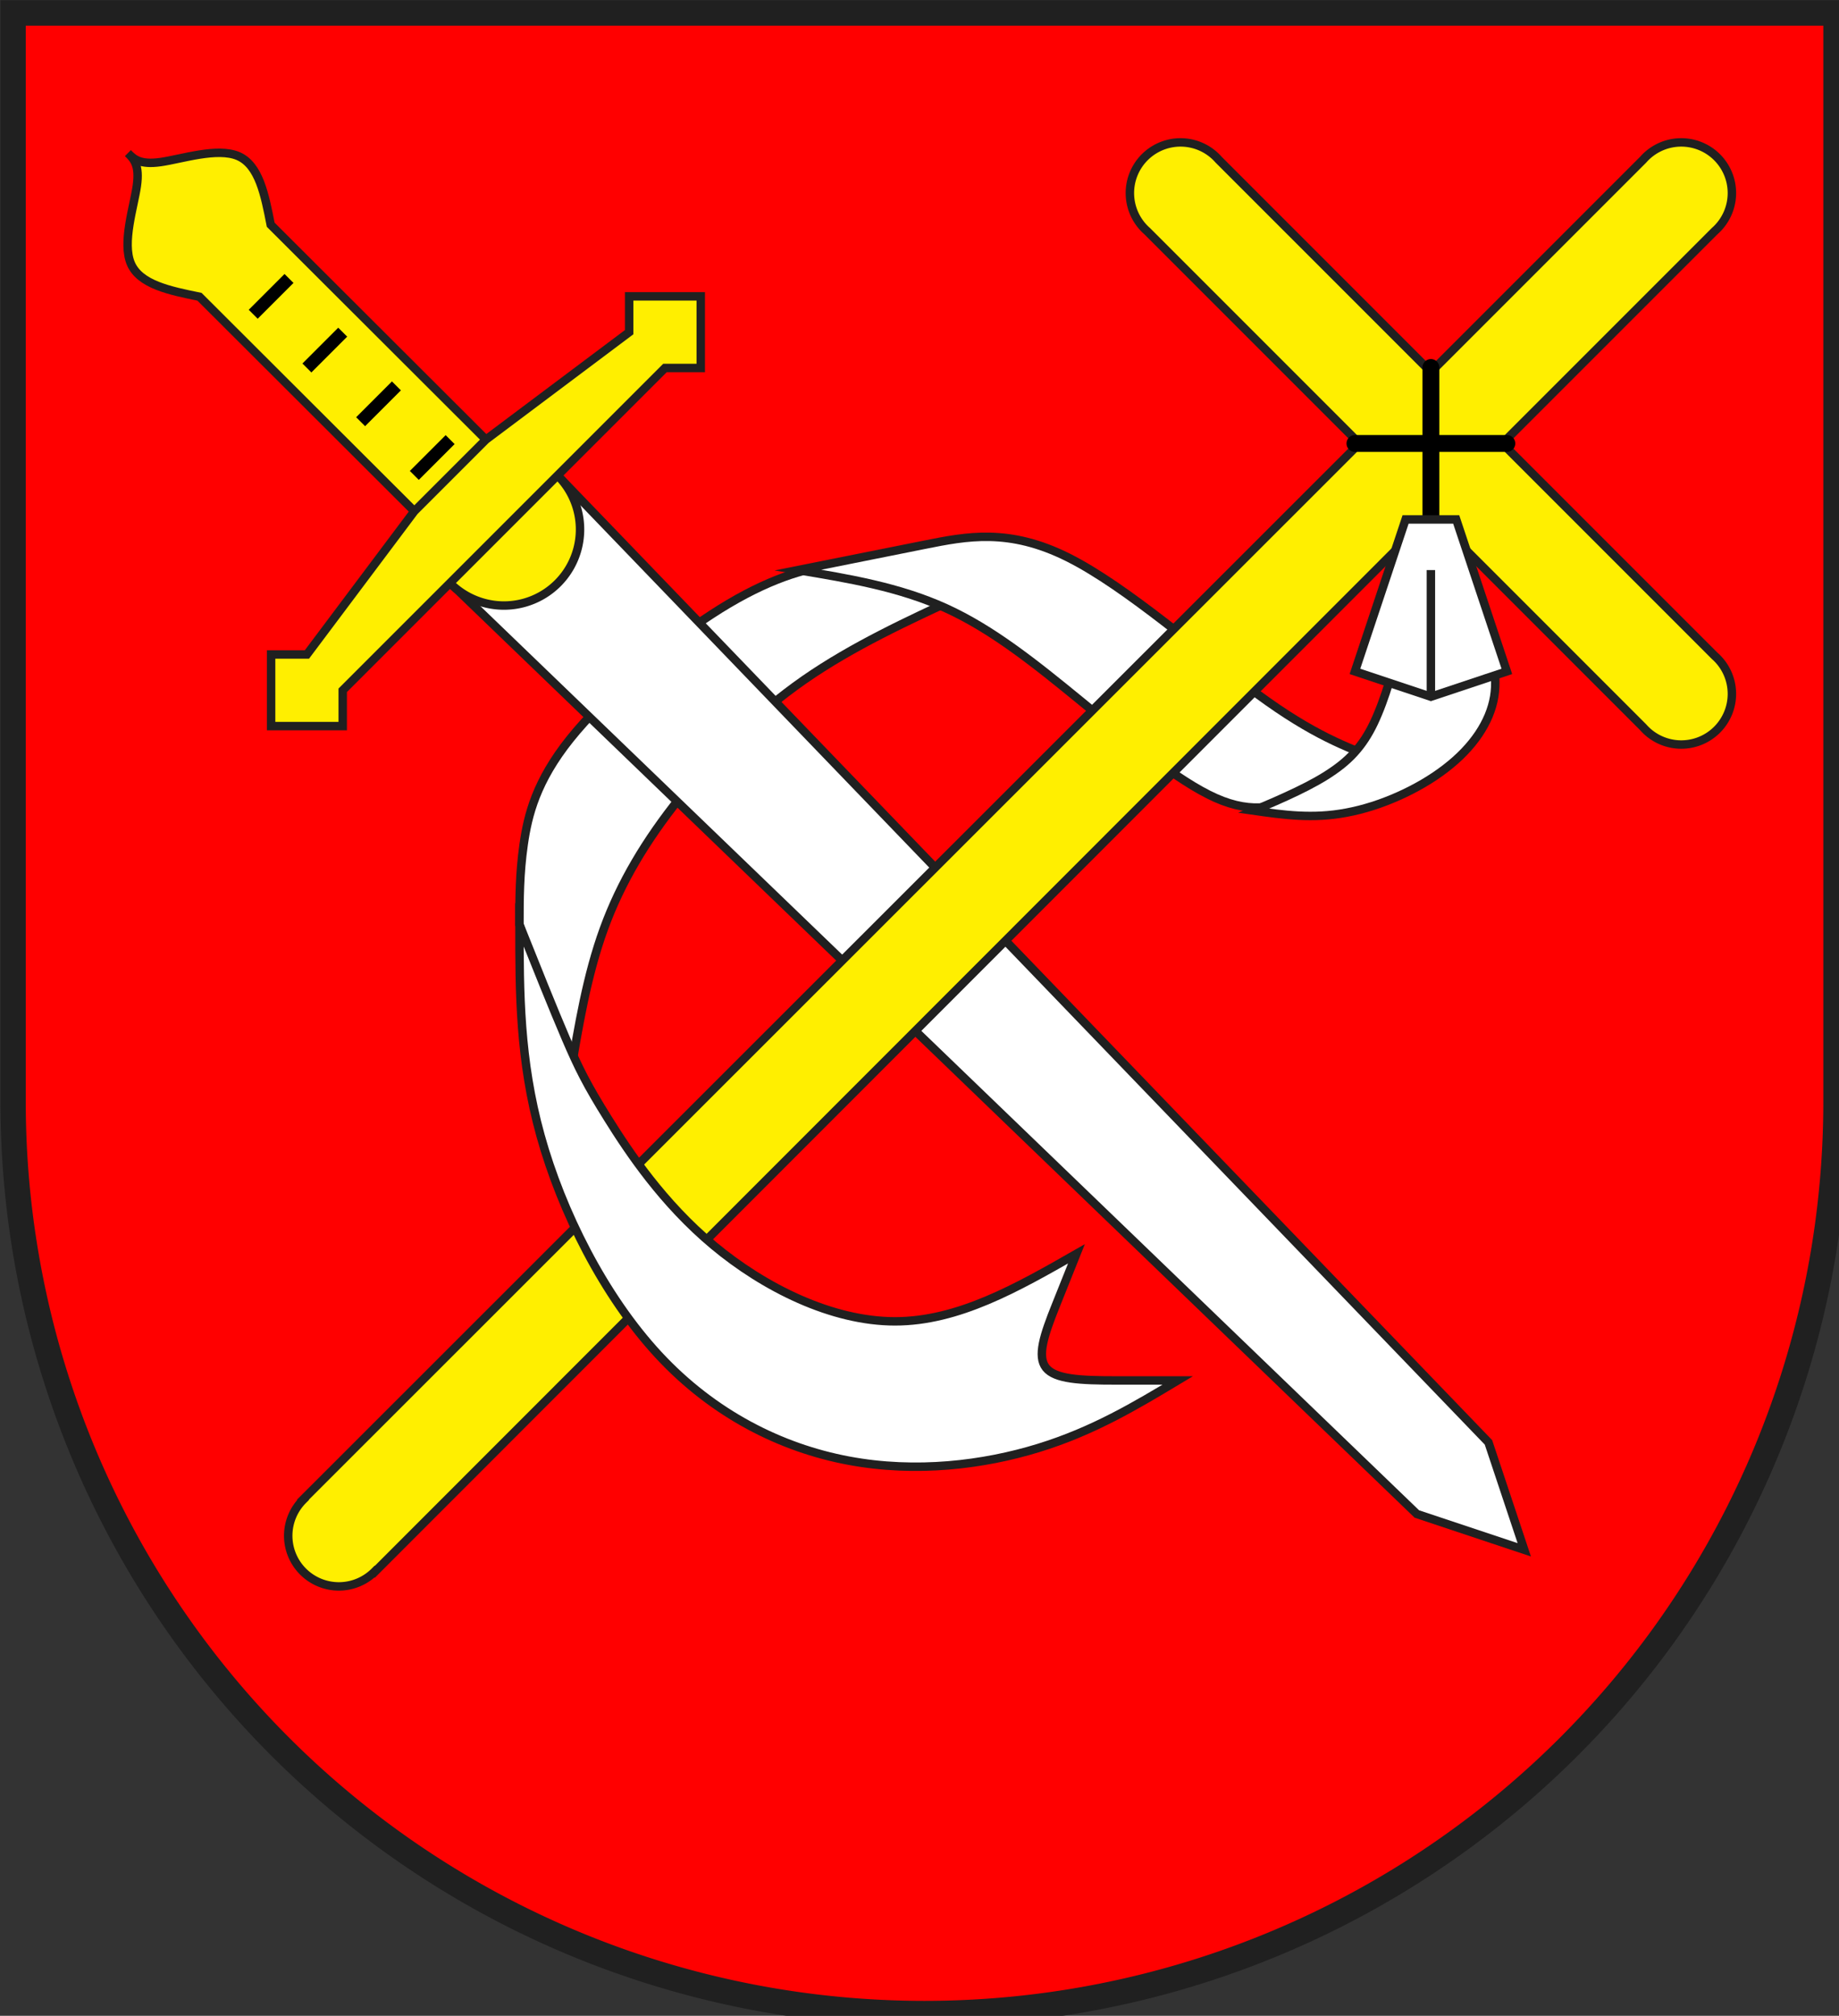 <?xml version="1.0" encoding="iso-8859-1"?>
<!DOCTYPE svg PUBLIC "-//W3C//DTD SVG 1.1//EN" "http://www.w3.org/Graphics/SVG/1.1/DTD/svg11.dtd">
<!-- Auto-generated by fig2svg tool
     Date: Thu Nov  2 14:32:55 2006 -->
<svg xmlns="http://www.w3.org/2000/svg"
     width="438" height="480" viewBox="21 15 438 480">
<rect x="21" y="15" width="438" height="480" fill="#333333" stroke="none"/>
<title>
Wappen San Vittore (CH-GR)
</title>
<defs>
<clipPath id="clippath">
<path d="M360,4140 A3240,3240 0.0 0 0 6840,4140 L6840,270 L360,270 L360,4140 Z" />
</clipPath>
<style type="text/css">
  <![CDATA[
  .Rand2 { stroke: #202020; stroke-width:30; }
  .Rand6 { stroke: #202020; stroke-width:90; }
  .Schwarz4 { stroke: #000000; stroke-width:60; stroke-linecap:round; }
  .Schwarz3 { stroke: #000000; stroke-width:45; }
  .Rot { fill: #ff0000; }
  .Gold { fill: #ffef00; }
  .Silber { fill: #ffffff; }
  ]]>
</style>
</defs>
<g stroke="none" stroke-miterlimit="10" stroke-width="10"
   stroke-linecap="butt" stroke-linejoin="miter"
   fill="none" fill-rule="evenodd" transform="scale(0.067)">
<g clip-path="url(#clippath)">
<path id="feld-1" class="Rot"
      d="M-225,-225 L-225,7425 L7425,7425 L7425,-225 L-225,-225 Z" />
<path id="tuch1-1" class="Silber Rand2"
      d="M2160,3510 L2340,4050 C2370,3870 2400,3690 2460,3525
         C2520,3360 2610,3210 2730,3060 C2850,2910 3000,2760 3172,2640
         C3345,2520 3540,2430 3735,2340 L3510,2250
         C3435,2235 3360,2220 3255,2235 C3150,2250 3015,2295 2842,2408
         C2670,2520 2460,2700 2340,2850 C2220,3000 2190,3120 2175,3225
         C2160,3330 2160,3420 2160,3510 Z" />
<path id="tuch2-1" class="Silber Rand2"
      d="M3150,2250 C3330,2280 3510,2310 3675,2385
         C3840,2460 3990,2580 4155,2715 C4320,2850 4500,3000 4635,3060
         C4770,3120 4860,3090 4950,3052 C5040,3015 5130,2970 5220,2925
         C5100,2880 4980,2835 4785,2692 C4590,2550 4320,2310 4110,2205
         C3900,2100 3750,2130 3600,2160 C3450,2190 3300,2220 3150,2250 Z" />
<path id="tuch3-1" class="Silber Rand2"
      d="M5310,2430 C5280,2550 5250,2670 5212,2760
         C5175,2850 5130,2910 5055,2962 C4980,3015 4875,3060 4770,3105
         C4875,3120 4980,3135 5100,3112 C5220,3090 5355,3030 5452,2955
         C5550,2880 5610,2790 5625,2700 C5640,2610 5610,2520 5580,2430" />
<g transform="rotate(-45 3600,3600) translate(0,-720)">
<path id="schwert-1" class="Silber Rand2"
      d="M3330,2205 L3420,6975 L3600,7335 L3780,6975 L3870,2205 L3330,2205 Z" />
<path id="griff1-1" class="Gold Rand2"
      d="M3329,2206 A270.50,270.50 0.0 0 0 3870,2206" />
<path id="griff1-2" class="Gold Rand2"
      d="M3330,2205 L3420,1935 L3419,856
         C3359.33,765.67 3299.67,675.33 3329.83,600.17
         C3360,525 3480,465 3540,420 C3600,375 3600,345 3600,315
         C3600,345 3600,375 3660,420 C3720,465 3840,525 3869.83,599.83
         C3899.67,674.67 3839.33,764.33 3779,854 L3780,1935 L3870,2205" />
<path id="griff2-1" class="Gold Rand2"
      d="M2790,2205 L4410,2205 L4500,2295 L4680,2115 L4500,1935 L4410,2025
         L3780,1935 L3420,1935 L2790,2025 L2700,1935 L2520,2115 L2700,2295
         L2790,2205 Z" />
<path id="griff-linie-1" class="Schwarz3" d="M3510,1035 L3690,1035" />
<path id="griff-linie-2" class="Schwarz3" d="M3510,1305 L3690,1305" />
<path id="griff-linie-3" class="Schwarz3" d="M3510,1575 L3690,1575" />
<path id="griff-linie-4" class="Schwarz3" d="M3510,1845 L3690,1845" />
</g>
<path id="kreuz-1" class="Gold Rand2"
      d="M1338,5682 A180,180 0.0 0 0 1645.28,5809.28 L1646,5810 L5400,2054
         L6154.57,2808.57 A180,180 0.0 0 0 6470,2690
         A180,180 0.0 0 0 6408.57,2554.57 L5654,1800 L6408.57,1045.43
         A180,180 0.0 0 0 6470,910 A180,180 0.0 0 0 6154.57,791.43
         L5400,1546 L4645.43,791.43 A180,180 0.0 0 0 4330,910
         A180,180 0.0 0 0 4391.43,1045.43 L5146,1800 L1390,5554
         L1390.72,5554.72 A180,180 0.0 0 0 1338,5682 Z" />
<path id="kreuz-linie-1" class="Schwarz4" d="M5400,1530 L5400,2070" />
<path id="kreuz-linie-2" class="Schwarz4" d="M5130,1800 L5670,1800" />
<path id="tuch4-1" class="Silber Rand2"
      d="M5310,2070 L5130,2610 L5400,2700 L5670,2610 L5490,2070 L5310,2070 Z" />
<path id="tuch4-2" class="Silber Rand2"
      d="M2160,3510 C2160,3750 2160,3990 2235,4260
         C2310,4530 2460,4830 2655,5040 C2850,5250 3090,5370 3330,5415
         C3570,5460 3810,5430 4005,5370 C4200,5310 4350,5220 4500,5130
         C4500,5130 4406.46,5130 4279.98,5130
         C4153.51,5130 4064.50,5125.82 4031.89,5085.07
         C3999.29,5044.31 4024.50,4968.74 4066.66,4863.35
         C4108.82,4757.95 4140,4680 4140,4680 C3930,4800 3720,4920 3495,4920
         C3270,4920 3030,4800 2850,4650 C2670,4500 2550,4320 2475,4200
         C2400,4080 2370,4020 2325,3915 C2280,3810 2220,3660 2160,3510 Z" />
<path id="tuch-linie-1" class="Rand2" d="M5400,2250 L5400,2700" />
</g>
<path id="clip-boundary" class="Rand6"
      d="M360,4140 A3240,3240 0.0 0 0 6840,4140 L6840,270 L360,270 L360,4140 Z" />
</g>
</svg>
